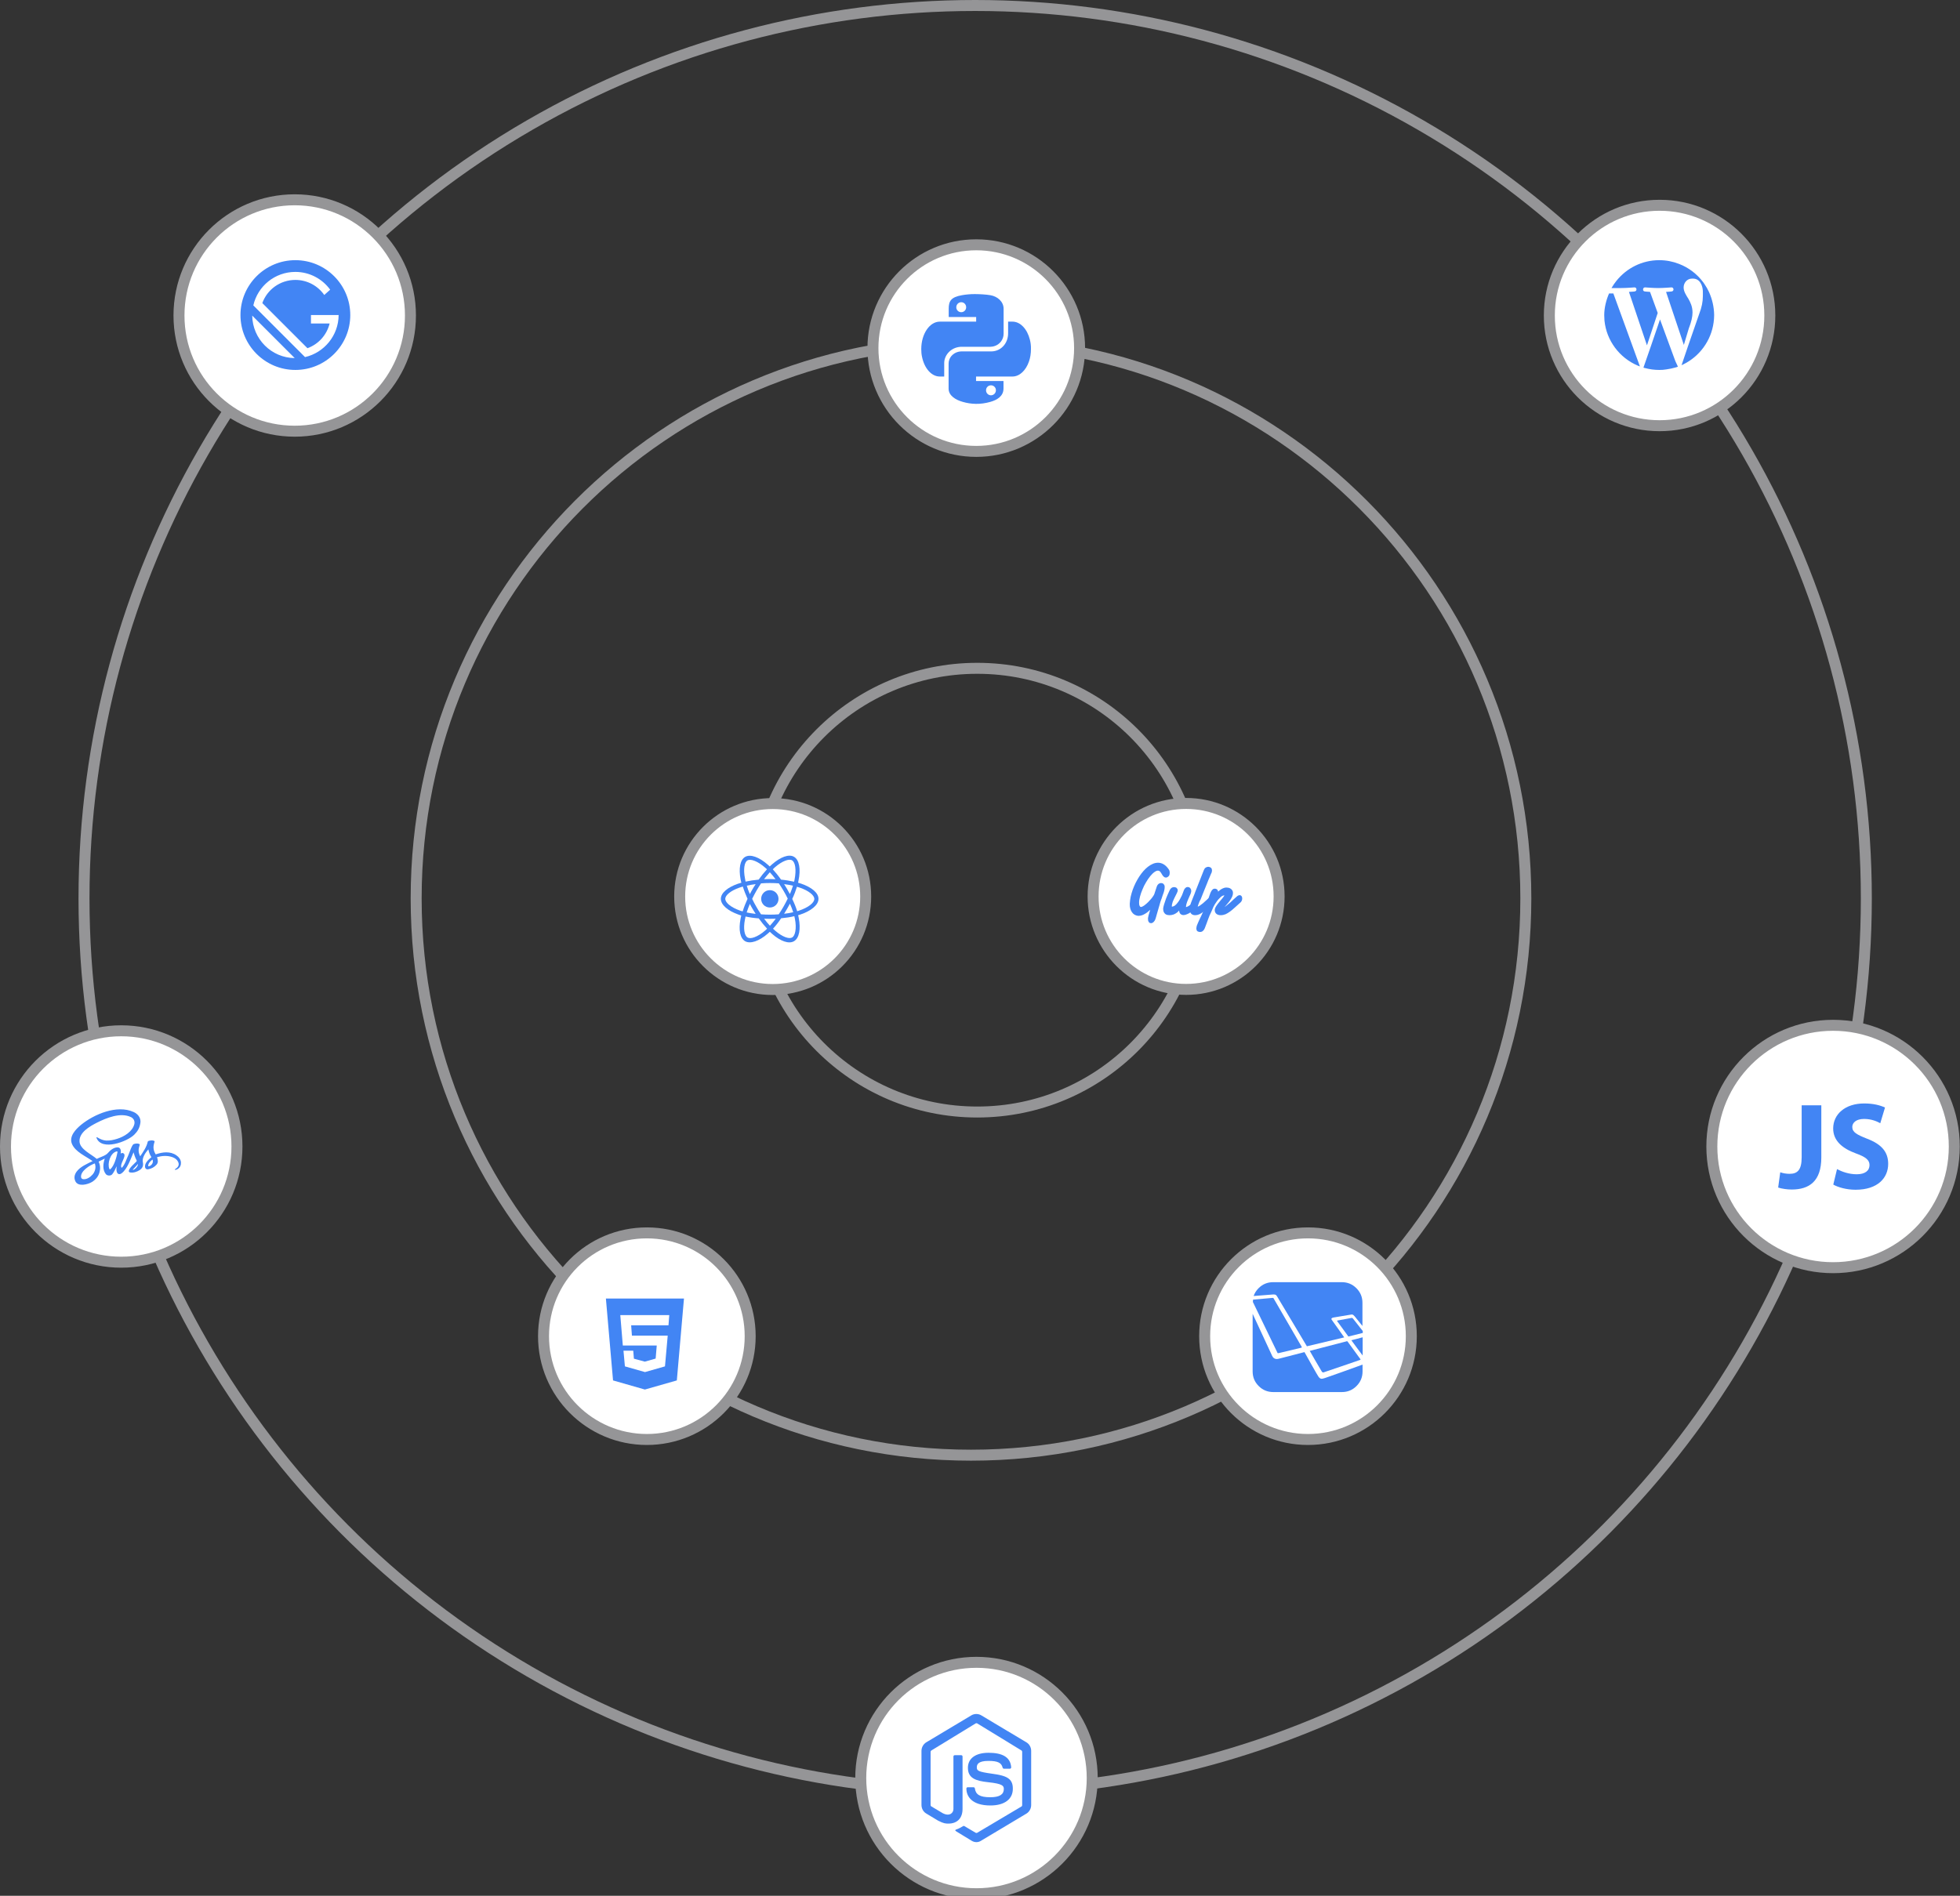 <?xml version="1.0" encoding="utf-8"?>
<!-- Generator: Adobe Illustrator 21.1.0, SVG Export Plug-In . SVG Version: 6.00 Build 0)  -->
<svg version="1.1" id="Layer_1" xmlns="http://www.w3.org/2000/svg" xmlns:xlink="http://www.w3.org/1999/xlink" x="0px" y="0px"
	 viewBox="0 0 1785 1727" style="enable-background:new 0 0 1785 1727;" xml:space="preserve">
<rect x="0" y="0" width="1785" height="1727" fill="#333333" stroke="none"/>
<style type="text/css">
	.st0{fill:none;stroke:#959597;stroke-width:10;}
	.st1{fill:#FFFFFF;stroke:#959597;stroke-width:10;}
	.st2{fill:#4285F4;}
	.st3{fill:#FFFFFF;}
	.st4{fill:#4285F4;stroke:#4285F4;stroke-width:2.39;stroke-miterlimit:10;}
</style>
<ellipse class="st0" cx="888.1" cy="818.4" rx="811.6" ry="813.4"/>
<path class="st0" d="M1389.6,818.4c0,280.1-226.2,507.2-505.3,507.2c-279,0-505.3-227.1-505.3-507.2
	c0-280.1,226.2-507.2,505.3-507.2C1163.4,311.3,1389.6,538.3,1389.6,818.4z"/>
<circle class="st0" cx="890" cy="810.9" r="202.1"/>
<circle class="st1" cx="589.1" cy="1217.2" r="94.1"/>
<path class="st2" d="M551.8,1182.9l6.5,74.6l29,8.3l29.1-8.3l6.5-74.6H551.8z M608.8,1207.3h-34l0.7,9.4h32.6l-2.5,28l-18.2,5.2
	l-18.3-5.2l-1.3-14.3h8.9l0.6,7.3l9.9,2.7l9.9-2.8l1-11.9h-30.9l-2.3-27.7l44.6,0L608.8,1207.3z"/>
<circle class="st1" cx="889.3" cy="1619.7" r="105.4"/>
<g>
	<path class="st2" d="M889.3,1678.1c-1.5,0-3-0.4-4.3-1.2l-13.8-8.4c-2.1-1.2-1-1.6-0.4-1.9c2.8-1,3.6-1.5,6.5-3.2
		c0.3-0.2,0.7-0.1,1,0.1l10.3,6.1c0.4,0.2,0.9,0.2,1.3,0l40.4-24c0.4-0.2,0.6-0.7,0.6-1.2v-48.6c0-0.5-0.2-0.9-0.6-1.2l-40.4-24.7
		c-0.4-0.2-0.9-0.2-1.3,0l-40.4,24.7c-0.4,0.2-0.7,0.7-0.7,1.2v48.6c0,0.5,0.3,0.9,0.6,1.1l10.4,6.2c6.1,3.2,9.8,0,9.8-3.8v-47.8
		c0-0.7,0.5-1.2,1.2-1.2h5.9c0.7,0,1.2,0.5,1.2,1.2v47.8c0,8.5-5,13.3-12.8,13.3c-2.4,0-4.3,0-9.5-2.7l-10.8-6.5
		c-2.7-1.6-4.3-4.6-4.3-7.8V1595c0-3.2,1.7-6.2,4.3-7.8l41.3-24.7c2.6-1.5,6.1-1.5,8.7,0l41.3,24.7c2.7,1.6,4.3,4.6,4.3,7.8v49.3
		c0,3.2-1.7,6.2-4.3,7.8l-41.3,24.7C892.3,1677.6,890.8,1678.1,889.3,1678.1L889.3,1678.1L889.3,1678.1z"/>
	<path class="st2" d="M902,1644.7c-16.8,0-21.9-8.2-21.9-15.4c0-0.7,0.5-1.2,1.2-1.2h5.3c0.6,0,1.1,0.4,1.2,1
		c0.8,5.6,4.4,8.1,14.1,8.1c8.7,0,12.3-2.7,12.3-7.5c0-2.8-0.9-4.8-14.4-6.2c-11.3-1.2-18.3-3.7-18.3-13.1c0-8.6,7-13.7,18.8-13.7
		c12,0,19.9,3.6,20.6,13.2c0,0.3-0.1,0.7-0.3,0.9c-0.2,0.3-0.5,0.4-0.9,0.4h-5.4c-0.6,0-1-0.4-1.2-1c-1.1-4.4-4.4-6.1-12.9-6.1
		c-9.5,0-10.6,3.3-10.6,5.9c0,3.1,1.3,4,14.1,5.8c12.7,1.7,18.7,4.2,18.7,13.4C922.6,1638.7,915.1,1644.7,902,1644.7L902,1644.7
		L902,1644.7z"/>
</g>
<circle class="st1" cx="889.1" cy="317.1" r="94.1"/>
<path class="st2" d="M872.7,316.2c1-0.2,2-0.3,3-0.3l-0.8,0h27c1.2,0,2.3-0.2,3.4-0.5c5-1.4,8.7-5.9,8.7-11.4v-22.7
	c0-6.5-5.5-11.3-12.1-12.4c-4.1-0.7-10.2-1-14.3-1c-4.1,0-8.1,0.4-11.5,1c-10.2,1.8-12.1,5.5-12.1,12.4v7.5h25v4.2h-33.1
	c-9.3,0-16.8,11.1-16.9,24.8c0,0.1,0,0.1,0,0.2c0,2.5,0.2,4.9,0.7,7.1c2.1,10.3,8.5,17.9,16.2,17.9h4v-12
	C859.8,324.1,865.1,317.6,872.7,316.2z M875.4,284.4c-2.5,0-4.5-2-4.5-4.5c0-2.5,2-4.6,4.5-4.6c2.5,0,4.5,2,4.5,4.6
	C879.9,282.4,877.9,284.4,875.4,284.4z"/>
<path class="st2" d="M937.9,309.3c-2.4-9.5-8.6-16.3-15.8-16.3h-4v10.6c0,8.8-5.8,15.2-12.9,16.3c-0.7,0.1-1.4,0.2-2.2,0.2h-27
	c-1.1,0-2.3,0.1-3.4,0.4c-5,1.3-8.7,5.5-8.7,10.8v22.7c0,6.5,6.5,10.3,12.9,12.1c7.6,2.2,16,2.6,25.1,0c6.1-1.7,12-5.2,12-12.1v-6.9
	h-25V343h33.1c6.6,0,12.3-5.6,15.1-13.7c1.2-3.4,1.8-7.2,1.8-11.3C939,314.9,938.6,312,937.9,309.3z M902.5,351c2.5,0,4.5,2,4.5,4.5
	c0,2.5-2,4.6-4.5,4.6c-2.5,0-4.5-2-4.5-4.6C898,353,900,351,902.5,351z"/>
<circle class="st1" cx="110.4" cy="1044.4" r="105.4"/>
<path class="st2" d="M164.8,1058.8c-0.3-2.7-1.8-4.7-4.1-6.3c0.6,0.4,1,0.7,0,0c-1.4-1-0.7-0.5,0,0c-5.6-4-12.8-3.1-18.9-0.9
	c-2.4-4-2.5-7-1.1-11.3c0.2-0.5,0.1-0.9-0.5-1.1c-1.4-0.6-3.4-0.3-4.8,0.1c-0.5,0.1-0.8,0.4-0.9,0.9c-1,4.7-4.1,9.1-6.8,13.1
	c-1.9-3.6-1.8-6.5-0.5-10.3c0.2-0.5,0.1-0.7-0.4-0.9c-1.4-0.7-3.6-0.4-5,0.1c-1.7,0.5-4.2,8.7-5,10.3c-1.7,3.4-3.1,8.7-6,11.4
	c-2.4-3.1,4.4-10.1,2.1-12.9c-0.8-0.9-2.2-0.9-3-0.1c0.2-1.5,0.3-2.5-0.1-3.7c-0.4-1.3-1.4-2.1-2.9-2c-3.5,0.1-6.6,2.7-8.7,5.2
	c-2,2.4-7.3,3.8-10.1,5.3c-4.9-4.3-15.5-8.8-15.7-16c-0.3-8.2,9.4-13.7,15.9-17c8.5-4.3,21.5-9.7,31.1-5c2.5,1.3,3.6,3.9,2.9,6.5
	c-1.8,6.7-9.2,11.2-15.6,13.2c-3.2,1-6.6,1.8-10,1.6c-4.5-0.3-8-3-8.5-3.1c-0.4-0.1-0.4,0.4-0.3,0.7c4.7,12.2,28.2,3.3,34.4-3
	c3-3,4.8-5.9,5.5-10.5c0.9-5.4-3.1-8.8-6.1-10.1c-15.2-7-36.3,2.2-47.8,11.6c-5,4.1-11.2,10.6-8.4,17.4c3.1,7.4,12.6,11.2,18.8,15.7
	c-5,2.5-11.3,5.1-14.6,9.7c-1.9,2.7-2.5,5.5-1.1,8.6c2.5,5.4,11.4,3,15.2,0.7c3.5-2.2,5.8-5.1,6.8-8.8c0.9-3.2,0.7-6.6-0.8-9.7
	l5.6-2.8c-1.5,4.5-2.2,10.2,1,14.2c1.3,1.6,4.5,1.7,5.8,0.1c1.7-2.1,2.9-4.8,4-7.3c-0.1,1.8-0.4,3.9,0.3,5.5c0.7,1.8,2.4,2.2,4.1,1
	c5.2-3.6,8.5-13.4,11-19.2c0.7,2.5,1.5,4.8,2.7,7.1c0.3,0.6,0.3,0.9-0.2,1.4c-1.9,2.1-6.4,5.6-6.8,8.4c-0.1,0.7,0.3,1.3,1.1,1.4
	c3,0.6,6.4-0.5,8.9-2.2c2.6-1.7,3.4-4.1,2.8-6.9c-0.9-4.1,2.1-8.6,5-11.9c0.5,2.5,1.3,4.9,2.8,7.1c-2.6,2.2-6.4,5.4-5.8,9.2
	c0.2,1.3,1.4,2.2,2.8,1.9c3.1-0.6,5.7-2,7.7-4.3c1.8-2.1,1.1-4.4,0.4-6.8c4.7-1.3,9.4-1.6,14,0c2.2,0.8,4.1,2.1,5.1,4.1
	c1.3,2.5,0.6,4.7-2,6.4c-0.6,0.4-1.1,0.7-0.9,0.9c0.2,0.2,1,0.4,2.6-0.6c1.6-1,2.6-2.4,2.9-4.2
	C164.8,1059.9,164.8,1059.3,164.8,1058.8L164.8,1058.8z M86.9,1063.8c-0.3,3.3-1.9,5.9-4.5,8c-1.5,1.2-3.3,2.2-5.2,2.4
	c-1.8,0.2-3.3-0.3-3.4-2.2c-0.3-5.4,8-10.6,12.6-12.2C86.8,1061.1,87,1062.4,86.9,1063.8L86.9,1063.8L86.9,1063.8z M107,1049.6
	c-0.8,4.4-2.9,12.2-6.3,15.3c-0.5,0.4-0.9,0.4-1.1-0.1c-2-4.7,0.7-14.4,6.5-15.9C106.7,1048.7,107.1,1049,107,1049.6L107,1049.6z
	 M120.8,1065.6c1.6-1.8,3.3-3.5,4.9-5.3C125.9,1062.3,122.3,1066.2,120.8,1065.6z M136.5,1062.1c-0.5,0.2-1.5,0.5-1.5,0.2
	c-0.3-2.4,2.3-4.9,3.9-6C139.8,1058.5,138.8,1060.9,136.5,1062.1L136.5,1062.1z"/>
<circle class="st1" cx="1669.4" cy="1044.4" r="110.4"/>
<path class="st2" d="M1658.7,1006.9h-17.9v47.4c0,11.7-4,15-11,15c-3.3,0-6.2-0.6-8.5-1.4l-1.9,13.9c3.3,1.1,8.3,1.8,12.3,1.8
	c16.1,0,27-7.6,27-29.2V1006.9z M1697.7,1005.2c-17.3,0-28.2,9.8-28.2,22.8c0,11.2,8.4,18.2,20.7,22.7c8.9,3.2,12.4,6,12.4,10.6
	c0,5.1-4,8.4-11.7,8.4c-7.1,0-13.6-2.4-17.9-4.7l0,0l-3.4,14.1c4.2,2.4,11.9,4.7,20.3,4.7c20.2,0,29.7-10.8,29.7-23.6
	c0-10.8-6-17.8-19-22.8c-9.6-3.8-13.7-6-13.7-10.8c0-3.8,3.5-7.3,10.7-7.3c7.1,0,12,2.4,14.8,3.9l4.3-14.3
	C1712.1,1006.8,1706.1,1005.2,1697.7,1005.2z"/>
<circle class="st1" cx="1511.4" cy="287.4" r="100.4"/>
<g>
	<path class="st2" d="M1511.8,291l-8.5,24.9h0l-6.6,19c0.5,0.1,0.9,0.2,1.4,0.4h0.1c4.1,1.1,8.4,1.7,12.9,1.7c2.2,0,4.4-0.1,6.5-0.5
		c2.9-0.4,5.7-1,8.5-1.8c0.7-0.2,1.4-0.4,2-0.7c-0.7-1.6-2.3-5-2.4-5.2L1511.8,291z M1465.4,267.3c-2.6,5.9-4.4,13.1-4.4,19.7
		c0,1.6,0.1,3.3,0.2,4.9c1.8,18.5,13.8,34.1,30.2,41.1c0.7,0.3,1.4,0.6,2.1,0.8l-24.2-66.5C1467.3,267.3,1466.9,267.4,1465.4,267.3z
		"/>
	<path class="st2" d="M1556.4,266c-1.1-2.4-2.4-4.7-3.9-6.9c-0.4-0.6-0.9-1.3-1.3-1.9c-5.6-7.5-13.2-13.4-22.1-16.8
		c-5.6-2.2-11.7-3.4-18-3.4c-15.7,0-29.7,7.3-38.9,18.7c-1.7,2.1-3.2,4.3-4.6,6.7c3.7,0,8.3,0,8.8,0c4.7,0,12-0.6,12-0.6
		c2.4-0.2,2.7,3.4,0.3,3.7c0,0-2.4,0.3-5.2,0.4l16.4,48.7l9.8-29.5l-7-19.2c-2.4-0.1-4.7-0.4-4.7-0.4c-2.4-0.1-2.1-3.9,0.3-3.7
		c0,0,7.4,0.6,11.8,0.6c4.7,0,12-0.6,12-0.6c2.4-0.2,2.7,3.4,0.3,3.7c0,0-2.4,0.3-5.1,0.4l16.2,48.3l4.5-15
		c2.3-5.8,3.4-10.7,3.4-14.5c0-5.5-2-9.4-3.7-12.4c-2.3-3.7-4.4-6.8-4.4-10.5c0-4.1,3.1-8,7.6-8h0.6c6.8-0.2,9.1,6.6,9.3,11.2v0.2
		c0.1,1.9,0,3.3,0,4.9c0,4.5-0.9,9.7-3.4,16.1l-10.2,29.4l-5.8,17.1c0.5-0.2,0.9-0.4,1.4-0.7c14.8-7.1,25.5-21.4,27.8-38.2
		c0.3-2.2,0.5-4.5,0.5-6.8C1561,279.5,1559.3,272.4,1556.4,266L1556.4,266z"/>
</g>
<circle class="st1" cx="268.4" cy="287.4" r="105.4"/>
<path class="st2" d="M269,237c-27.6,0-50,22.4-50,50s22.4,50,50,50s50-22.4,50-50S296.6,237,269,237z M229.7,287.5l38.7,38.7
	C247.2,326,230,308.8,229.7,287.5z M277.8,325.3l-47.1-47.1c4-17.5,19.6-30.5,38.3-30.5c13,0,24.6,6.4,31.7,16.2l-5.4,4.8
	c-5.8-8.3-15.4-13.7-26.3-13.7c-13.9,0-25.7,8.8-30.1,21.1l41.1,41.1c10-3.6,17.6-12,20.2-22.5h-17V287h25.2
	C308.3,305.7,295.2,321.3,277.8,325.3z"/>
<circle class="st1" cx="1191.2" cy="1217.2" r="94.1"/>
<g>
	<path class="st2" d="M1203.7,1249.3c0.8,1.1,1.3,1,1.9,0.8s31.9-10.8,32.8-11.2c1-0.3,0.7-0.7,0.3-1.1
		c-0.3-0.5-10.7-14.6-11.2-15.4c-0.5-0.8-0.8-0.7-1.6-0.4l-33.1,8.6C1192.7,1230.5,1202.9,1248.1,1203.7,1249.3z M1241,1234.8v-16.6
		c-3.7,1-8.4,2.3-10.3,2.7C1233.5,1224.8,1237.9,1230.7,1241,1234.8z M1230.7,1200.6c-0.5,0.1-11.8,2.2-12.5,2.3
		c-0.7,0.1-0.5,0.5-0.2,0.9l10,13.7c0,0,12.2-3,12.9-3.2c0.1,0,0.1,0,0.2,0v-1.8c-2.2-2.8-8.2-10.4-8.8-11.2
		C1231.6,1200.4,1231.2,1200.5,1230.7,1200.6z"/>
	<path class="st2" d="M1159.5,1179.2c2.4-0.1,2.7,0.4,3.7,2l27,45.2l34-8.1c-1.9-2.7-10.4-14.8-11.3-15.9c-0.9-1.3,0-1.9,1.5-2.2
		c1.5-0.3,14.5-2.4,15.6-2.6c1.1-0.2,2-0.6,3.8,1.6c0.9,1.1,4.1,5,7,8.7v-21.1c0-5.2-1.8-9.6-5.5-13.3s-8.1-5.5-13.3-5.5h-62.5
		c-5.2,0-9.6,1.8-13.3,5.5c-2.1,2.1-3.6,4.5-4.5,7.1C1148.1,1180.1,1157.8,1179.3,1159.5,1179.2L1159.5,1179.2z"/>
	<path class="st2" d="M1206.7,1255.3c-2.9,0.9-4.2,1.3-6-1.3c-1.4-2-8.9-15.6-12.7-22.3c-7,1.8-19.9,5.2-23.6,6.1
		c-3.6,0.9-5.2-1.3-5.8-2.6c-0.4-0.9-11-23.8-17.8-38.4v52.5c0,5.2,1.8,9.6,5.5,13.3s8.1,5.5,13.3,5.5h62.5c5.2,0,9.6-1.8,13.3-5.5
		s5.5-8.1,5.5-13.3v-6.2C1233.3,1245.9,1208.7,1254.7,1206.7,1255.3z"/>
	<path class="st2" d="M1164.6,1232.6c1-0.2,20-4.8,20.5-4.9c0.4-0.1,0.7-0.3,0.2-1.1c-0.4-0.8-25.4-43.8-25.4-43.8
		c-0.2-0.4-0.2-0.5-0.8-0.5c-0.6,0-14.7,1.3-17.9,1.6c-0.1,0.7-0.2,1.4-0.2,2.1c3.3,6.8,22.3,46,22.4,46.3
		C1163.6,1232.7,1163.6,1232.8,1164.6,1232.6z"/>
</g>
<circle class="st1" cx="703.7" cy="816.7" r="84.7"/>
<path class="st3" d="M651,818.8c0,7.6,7.4,14.6,19,18.6c-2.3,11.7-0.4,21.1,5.9,24.8c6.5,3.8,16.3,1.2,25.5-6.9
	c9,7.8,18.1,10.8,24.5,7.1c6.5-3.8,8.5-13.8,6.1-25.9c12.1-4,18.9-10,18.9-17.7c0-7.4-7.4-13.8-18.9-17.7
	c2.6-12.5,0.4-21.7-6.2-25.6c-6.4-3.7-15.6-0.5-24.8,7.5c-9.5-8.5-18.6-11-25.3-7.2c-6.4,3.7-8.2,13.3-5.9,25.2
	C658.8,804.9,651,811.4,651,818.8z"/>
<path class="st2" d="M729.7,805c-0.9-0.3-1.9-0.6-2.9-0.9c0.2-0.6,0.3-1.3,0.4-1.9c2.2-10.5,0.7-19-4.1-21.7
	c-4.6-2.7-12.2,0.1-19.9,6.8c-0.8,0.7-1.5,1.3-2.2,2c-0.5-0.5-1-0.9-1.5-1.4c-8-7.1-16.1-10.1-20.9-7.3c-4.6,2.7-6,10.6-4.1,20.6
	c0.2,1,0.4,2,0.7,2.9c-1.1,0.3-2.2,0.7-3.3,1c-9.4,3.3-15.4,8.4-15.4,13.7c0,5.5,6.4,11,16.2,14.4c0.8,0.3,1.6,0.5,2.4,0.8
	c-0.3,1-0.5,2.1-0.7,3.2c-1.9,9.8-0.4,17.5,4.2,20.2c4.8,2.7,12.8-0.1,20.6-6.9c0.6-0.5,1.2-1.1,1.9-1.7c0.8,0.8,1.6,1.5,2.4,2.2
	c7.5,6.5,15,9.1,19.6,6.4c4.8-2.8,6.3-11.1,4.3-21.3c-0.2-0.8-0.3-1.6-0.5-2.4c0.6-0.2,1.1-0.3,1.7-0.5c10.2-3.4,16.8-8.8,16.8-14.4
	C745.5,813.5,739.3,808.3,729.7,805z"/>
<path class="st3" d="M727.5,829.6c-0.5,0.2-1,0.3-1.5,0.5c-1.1-3.6-2.6-7.3-4.5-11.2c1.8-3.8,3.2-7.5,4.3-11.1
	c0.9,0.3,1.8,0.5,2.6,0.8c8.2,2.8,13.2,7,13.2,10.2C741.7,822.3,736.3,826.7,727.5,829.6L727.5,829.6z M723.9,836.8
	c0.9,4.5,1,8.5,0.4,11.7c-0.5,2.8-1.6,4.8-2.9,5.5c-2.8,1.6-8.8-0.5-15.2-6c-0.7-0.6-1.5-1.3-2.2-2c2.5-2.7,5-5.9,7.4-9.5
	c4.3-0.4,8.3-1,12-1.9C723.6,835.4,723.7,836.1,723.9,836.8z M687,853.8c-2.7,1-4.9,1-6.2,0.2c-2.8-1.6-4-7.9-2.4-16.2
	c0.2-1,0.4-2,0.6-2.9c3.6,0.8,7.7,1.4,12,1.7c2.5,3.5,5,6.6,7.6,9.4c-0.6,0.5-1.1,1.1-1.7,1.6C693.5,850.6,690,852.7,687,853.8
	L687,853.8z M674.2,829.6c-4.3-1.5-7.9-3.4-10.4-5.5c-2.2-1.9-3.3-3.8-3.3-5.3c0-3.2,4.8-7.4,12.9-10.2c1-0.3,2-0.7,3.1-1
	c1.1,3.6,2.6,7.4,4.3,11.2c-1.8,3.9-3.3,7.7-4.4,11.4C675.6,830.1,674.9,829.8,674.2,829.6z M678.5,800.4c-1.7-8.5-0.6-15,2.2-16.6
	c3-1.7,9.5,0.7,16.5,6.9c0.4,0.4,0.9,0.8,1.3,1.2c-2.6,2.8-5.1,5.9-7.6,9.4c-4.2,0.4-8.2,1-11.9,1.8
	C678.8,802.2,678.6,801.3,678.5,800.4L678.5,800.4z M716.8,809.8c-0.9-1.5-1.8-3-2.7-4.4c2.8,0.4,5.5,0.8,8.1,1.4
	c-0.8,2.5-1.7,5-2.8,7.6C718.5,812.9,717.6,811.4,716.8,809.8z M701.1,794.6c1.7,1.9,3.5,4,5.2,6.3c-3.5-0.2-7-0.2-10.5,0
	C697.6,798.7,699.4,796.5,701.1,794.6z M685.4,809.9c-0.9,1.5-1.7,3-2.5,4.6c-1.1-2.6-2.1-5.2-2.8-7.7c2.5-0.6,5.2-1,8.1-1.4
	C687.2,806.9,686.3,808.3,685.4,809.9z M688.2,832.5c-2.9-0.3-5.7-0.8-8.2-1.3c0.8-2.5,1.8-5.2,2.9-7.8c0.8,1.6,1.6,3.1,2.5,4.6
	C686.3,829.5,687.3,831,688.2,832.5z M701.2,843.3c-1.8-1.9-3.6-4.1-5.3-6.4c1.7,0.1,3.4,0.1,5.2,0.1c1.8,0,3.6,0,5.4-0.1
	C704.7,839.2,703,841.4,701.2,843.3z M719.4,823.2c1.2,2.7,2.2,5.3,3,7.8c-2.6,0.6-5.4,1.1-8.3,1.4c0.9-1.5,1.8-3,2.7-4.5
	C717.7,826.4,718.5,824.8,719.4,823.2z M713.5,826c-1.3,2.3-2.8,4.6-4.3,6.9c-2.6,0.2-5.4,0.3-8.1,0.3c-2.8,0-5.5-0.1-8-0.3
	c-1.5-2.2-3-4.5-4.3-6.9c-1.4-2.3-2.6-4.7-3.8-7.2c1.2-2.4,2.4-4.8,3.8-7.2v0c1.3-2.3,2.8-4.6,4.3-6.9c2.6-0.2,5.3-0.3,8.1-0.3
	c2.8,0,5.5,0.1,8.1,0.3c1.5,2.2,2.9,4.5,4.3,6.8c1.4,2.3,2.6,4.7,3.8,7.1C716.1,821.3,714.8,823.7,713.5,826L713.5,826z
	 M721.3,783.7c3,1.7,4.1,8.6,2.3,17.7c-0.1,0.6-0.3,1.2-0.4,1.8c-3.7-0.8-7.7-1.5-11.9-1.9c-2.4-3.5-5-6.6-7.5-9.4
	c0.7-0.6,1.3-1.3,2-1.9C712.4,784.3,718.5,782.1,721.3,783.7z"/>
<path class="st2" d="M701.1,810.9c4.4,0,7.9,3.5,7.9,7.9c0,4.4-3.5,7.9-7.9,7.9c-4.4,0-7.9-3.5-7.9-7.9
	C693.2,814.4,696.7,810.9,701.1,810.9z"/>
<circle class="st1" cx="1080.2" cy="816.6" r="84.7"/>
<path class="st4" d="M1056.7,818.3c-0.1,0.1-0.2,0.4-0.4,1c-0.2,0.6-0.4,1.2-0.7,2.1c-0.3,0.8-0.5,1.8-0.8,2.8
	c-0.3,1-0.6,2.1-0.9,3.1c-0.3,1.1-0.6,2.1-0.9,3.1c-0.3,1-0.6,1.9-0.8,2.8c-0.2,0.8-0.4,1.5-0.6,2.1c-0.2,0.6-0.3,0.9-0.3,1
	c-0.1,0.3-0.2,0.7-0.4,1.1c-0.2,0.4-0.4,0.8-0.7,1.1c-0.3,0.4-0.5,0.7-0.9,0.9c-0.3,0.2-0.6,0.4-1,0.4c-0.6,0-1-0.2-1.2-0.6
	c-0.3-0.4-0.4-1.1-0.4-2v-0.4c0-0.1,0-0.3,0-0.5c0-0.3,0.2-1,0.4-1.9c0.2-0.9,0.5-1.9,0.9-3.1c0.3-1.1,0.7-2.3,1.1-3.6
	c0.4-1.2,0.8-2.3,1.1-3.3c-0.9,1-1.9,2.1-3,3.1c-1.1,1-2.2,1.9-3.3,2.8c-1.1,0.8-2.3,1.5-3.4,2c-1.2,0.5-2.3,0.8-3.3,0.8
	c-1.2,0-2.3-0.3-3.2-0.8c-0.9-0.5-1.6-1.2-2.2-2.1c-0.6-0.9-1-1.8-1.3-2.9c-0.3-1.1-0.4-2.2-0.4-3.3v-0.4c0-0.1,0-0.2,0-0.4
	c0.1-2,0.4-4,0.8-6.1c0.5-2.1,1.1-4.2,1.8-6.2c0.8-2.1,1.6-4.1,2.6-6.1c1-2,2.1-3.8,3.2-5.6c1.2-1.8,2.4-3.4,3.7-4.9
	c1.3-1.5,2.7-2.8,4-3.8c1.4-1.1,2.8-1.9,4.2-2.5c1.4-0.6,2.8-0.9,4.2-0.9c1.6,0,3.1,0.4,4.6,1.3s2.9,2.3,4.2,4.2
	c0.3,0.4,0.5,0.9,0.6,1.3c0.1,0.4,0.1,0.9,0.1,1.3c0,0.9-0.2,1.7-0.7,2.2c-0.5,0.5-1,0.8-1.6,0.8c-0.6,0-1.1-0.3-1.6-0.9
	c-0.5-0.6-1-1.4-1.6-2.5c-0.6-1-1.2-1.7-1.8-2.2c-0.7-0.4-1.4-0.7-2.2-0.7c-1.2,0-2.5,0.5-3.9,1.5c-1.4,1-2.8,2.4-4.1,4
	c-1.4,1.7-2.7,3.6-3.9,5.7c-1.3,2.1-2.4,4.3-3.3,6.6c-1,2.2-1.7,4.5-2.3,6.6c-0.6,2.2-0.9,4.1-0.9,5.9c0,0.6,0,1.2,0.1,1.8
	c0.1,0.6,0.2,1.2,0.5,1.7c0.2,0.5,0.5,0.9,0.9,1.2c0.4,0.3,0.8,0.5,1.4,0.5c0.6,0,1.4-0.2,2.2-0.7c0.8-0.4,1.7-1,2.5-1.7
	c0.9-0.7,1.8-1.5,2.7-2.4s1.7-1.8,2.5-2.7c0.8-0.9,1.5-1.8,2-2.6c0.6-0.8,1-1.6,1.3-2.2l2.4-7.3c0.3-0.8,0.7-1.3,1.2-1.7
	c0.5-0.3,1-0.5,1.5-0.5c0.2,0,0.5,0,0.7,0.1c0.3,0.1,0.5,0.2,0.7,0.4c0.2,0.2,0.3,0.4,0.5,0.7c0.1,0.3,0.2,0.6,0.2,1
	c0,1-0.1,1.9-0.3,2.8c-0.2,0.9-0.4,1.7-0.7,2.5c-0.3,0.8-0.6,1.7-0.9,2.5C1057.3,816.5,1057,817.3,1056.7,818.3z M1089.7,824.3
	c-0.8,1-1.7,2-2.7,3c-1,1-2.1,1.9-3.2,2.6c-1.1,0.8-2.1,1.4-3.2,1.8c-1.1,0.5-2,0.7-2.8,0.7c-0.8,0-1.5-0.3-2-0.8
	c-0.5-0.6-0.8-1.5-0.8-2.9c0-1,0.1-2.1,0.4-3.3c-0.5,0.8-1,1.6-1.7,2.5c-0.7,0.8-1.5,1.6-2.3,2.3c-0.9,0.7-1.8,1.2-2.9,1.7
	c-1.1,0.4-2.3,0.6-3.5,0.6c-0.6,0-1.1-0.1-1.7-0.2c-0.5-0.1-1-0.4-1.4-0.7c-0.4-0.4-0.7-0.8-1-1.4c-0.2-0.6-0.4-1.3-0.4-2.2
	c0,0,0-0.3,0.1-0.9c0.1-0.6,0.3-1.6,0.7-2.9s1-3,1.7-5.1c0.8-2.1,1.9-4.6,3.3-7.6c0.4-0.8,0.8-1.3,1.3-1.7c0.5-0.3,1-0.5,1.6-0.5
	c0.2,0,0.5,0,0.8,0.1c0.3,0.1,0.5,0.2,0.7,0.3c0.2,0.2,0.4,0.4,0.5,0.6c0.1,0.2,0.2,0.5,0.2,0.8c0,0.2,0,0.4-0.1,0.6
	c-0.1,0.4-0.3,0.8-0.6,1.4s-0.6,1.2-1,2c-0.4,0.7-0.8,1.5-1.2,2.4c-0.4,0.8-0.8,1.7-1.2,2.6c-0.4,0.9-0.7,1.8-0.9,2.8
	c-0.3,0.9-0.4,1.9-0.4,2.7c0,0.4,0.1,0.7,0.3,1c0.2,0.3,0.5,0.5,0.9,0.5c1.1,0,2.2-0.4,3.3-1.1c1-0.7,2-1.7,2.8-2.8
	c0.9-1.1,1.7-2.3,2.4-3.6c0.7-1.3,1.3-2.4,1.8-3.5c0.3-0.7,0.6-1.5,0.9-2.3c0.3-0.8,0.5-1.5,0.8-2.2c0.3-0.7,0.6-1.3,1-1.7
	c0.4-0.5,0.9-0.7,1.4-0.7c0.6,0,1.1,0.2,1.5,0.7c0.4,0.5,0.6,1,0.6,1.7c0,0.4-0.1,0.9-0.3,1.5c-0.2,0.7-0.5,1.4-0.9,2.2
	c-0.4,0.8-0.8,1.7-1.2,2.7c-0.4,1-0.8,1.9-1.2,2.9c-0.4,1-0.6,1.9-0.9,2.9c-0.2,0.9-0.3,1.8-0.3,2.6c0,0.7,0.4,1.1,1.2,1.1
	c0.5,0,1.2-0.2,2-0.6c0.8-0.4,1.6-0.9,2.5-1.6c0.9-0.7,1.8-1.5,2.7-2.4c0.9-0.9,1.7-1.9,2.3-2.9L1089.7,824.3z"/>
<path class="st4" d="M1090.5,822.8c-0.2,0.5-0.4,1-0.6,1.7c-0.2,0.6-0.3,1.2-0.3,1.7c0,0.3,0.1,0.6,0.2,0.7c0.1,0.2,0.3,0.3,0.6,0.3
	c0.4,0,0.8-0.1,1.4-0.4c0.5-0.3,1.1-0.6,1.8-1c0.6-0.4,1.3-0.9,2-1.5c0.7-0.5,1.4-1.1,2-1.7c0.7-0.6,1.3-1.2,2-1.8
	c0.6-0.6,1.2-1.1,1.7-1.6c0.1-0.1,0.3-0.3,0.5-0.3c0.2-0.1,0.4-0.1,0.5-0.1c0.4,0,0.6,0.1,0.9,0.4c0.2,0.3,0.3,0.7,0.3,1.1
	c0,0.4-0.1,0.9-0.4,1.5c-0.3,0.5-0.7,1.1-1.3,1.6c-1.1,1.2-2.3,2.4-3.4,3.5c-1.1,1.1-2.3,2.1-3.4,2.9c-1.1,0.8-2.2,1.5-3.3,2
	c-1.1,0.5-2.2,0.7-3.2,0.7c-0.7,0-1.3-0.1-1.8-0.3c-0.5-0.2-0.9-0.5-1.2-0.9c-0.3-0.4-0.5-0.9-0.6-1.4c-0.1-0.5-0.2-1.1-0.2-1.7
	c0-1,0.1-2.1,0.4-3.1c0.3-1.1,0.5-2,0.9-2.9c0.6-1.6,1.2-3.2,1.9-4.8s1.2-3,1.7-4.4l7.9-20c0.3-0.8,0.7-1.4,1.3-1.7
	c0.5-0.3,1.1-0.5,1.6-0.5c0.5,0,1,0.2,1.5,0.5c0.5,0.3,0.7,0.9,0.7,1.7c0,0.4-0.1,0.8-0.2,1.2c-0.2,0.4-0.3,0.9-0.6,1.3
	c-0.4,1-0.9,2.2-1.5,3.6c-0.6,1.4-1.3,2.9-1.9,4.6c-0.7,1.7-1.4,3.4-2.1,5.2c-0.7,1.8-1.4,3.5-2.1,5.2c-0.7,1.7-1.3,3.3-1.9,4.8
	C1091.4,820.3,1090.9,821.7,1090.5,822.8z"/>
<path class="st4" d="M1127.6,817.2c0.3-0.2,0.5-0.3,0.7-0.4c0.2-0.1,0.4-0.2,0.6-0.2c0.4,0,0.7,0.2,0.9,0.5c0.2,0.3,0.3,0.8,0.3,1.3
	c0,0.5-0.1,1.1-0.3,1.6c-0.2,0.6-0.6,1-1.1,1.4c-1.9,1.7-3.5,3.2-5,4.5c-1.5,1.4-2.8,2.5-4.2,3.5c-1.3,1-2.6,1.7-3.8,2.3
	c-1.2,0.5-2.6,0.8-4,0.8c-1.3,0-2.3-0.3-3.1-0.9c-0.7-0.6-1.1-1.4-1.1-2.4v-0.2c0-0.1,0-0.2,0-0.3c0.1-0.6,0.3-1.3,0.8-2.1
	c0.5-0.8,1-1.6,1.7-2.5c0.7-0.9,1.4-1.7,2.1-2.6s1.4-1.7,2.1-2.5c0.6-0.8,1.2-1.5,1.6-2.2c0.4-0.7,0.6-1.2,0.6-1.6
	c0-0.2-0.1-0.4-0.3-0.6c-0.2-0.1-0.5-0.2-0.9-0.2c-0.7,0-1.4,0.2-2.2,0.5c-0.8,0.4-1.5,0.8-2.2,1.5c-0.7,0.6-1.4,1.3-2.1,2.1
	c-0.7,0.8-1.3,1.6-1.9,2.5c-0.6,0.9-1.2,1.7-1.7,2.6c-0.5,0.9-0.9,1.6-1.3,2.4c-0.1,0.2-0.3,0.6-0.4,1c-0.2,0.4-0.4,0.9-0.6,1.4
	c-0.2,0.5-0.5,1-0.7,1.6c-0.3,0.5-0.5,1.1-0.7,1.5c-0.2,0.5-0.4,0.9-0.6,1.3c-0.2,0.4-0.3,0.6-0.4,0.8c-0.1,0.2-0.2,0.5-0.4,1.1
	c-0.2,0.5-0.4,1.1-0.7,1.8c-0.3,0.7-0.5,1.4-0.8,2.2c-0.3,0.8-0.6,1.5-0.8,2.2s-0.5,1.3-0.7,1.8c-0.2,0.5-0.3,0.9-0.4,1.1
	c-0.2,0.5-0.4,1-0.6,1.5c-0.2,0.5-0.5,0.9-0.8,1.3c-0.3,0.4-0.7,0.7-1,0.9c-0.4,0.2-0.8,0.3-1.3,0.3c-0.6,0-1.2-0.2-1.6-0.4
	c-0.4-0.3-0.6-0.9-0.6-1.7c0-0.4,0.1-0.8,0.2-1.3c0.1-0.4,0.2-0.9,0.4-1.3c0.2-0.4,0.3-0.8,0.5-1.2c0.2-0.4,0.3-0.8,0.5-1.2
	c0.9-2.1,1.9-4.1,2.9-6.2c1-2.1,1.9-4.1,2.8-6.2c0.9-2,1.7-4,2.5-6c0.8-2,1.4-3.8,1.9-5.6c0.1-0.4,0.3-0.9,0.6-1.6
	c0.2-0.7,0.5-1.4,0.8-2c0.3-0.7,0.7-1.2,1.1-1.7c0.4-0.5,0.8-0.7,1.3-0.7c0.7,0,1.2,0.2,1.5,0.5c0.3,0.3,0.5,0.8,0.5,1.4
	c0,0.1,0,0.3-0.1,0.6c0,0.3-0.1,0.6-0.1,0.9c-0.1,0.3-0.1,0.6-0.2,0.9c-0.1,0.3-0.1,0.5-0.2,0.6c0.6-0.7,1.3-1.4,2.1-2.1
	c0.8-0.7,1.5-1.3,2.3-1.9c0.8-0.6,1.6-1,2.5-1.4c0.8-0.4,1.7-0.5,2.5-0.5c0.6,0,1.1,0.1,1.7,0.2c0.6,0.2,1.1,0.4,1.5,0.7
	c0.4,0.3,0.8,0.7,1.1,1.2c0.3,0.5,0.4,1,0.4,1.7c0,0.8-0.2,1.8-0.6,2.7c-0.4,1-1,1.9-1.6,2.9s-1.3,1.9-2.1,2.8
	c-0.8,0.9-1.5,1.8-2.1,2.5c-0.7,0.8-1.2,1.4-1.7,1.9c-0.5,0.5-0.7,0.9-0.7,1.1c0,0.2,0.1,0.4,0.2,0.6c0.2,0.2,0.4,0.2,0.8,0.2
	c0.3,0,0.7-0.2,1.3-0.5c0.6-0.3,1.4-0.9,2.4-1.7c1-0.8,2.4-1.9,4-3.3C1123.3,821,1125.2,819.3,1127.6,817.2z"/>
</svg>
